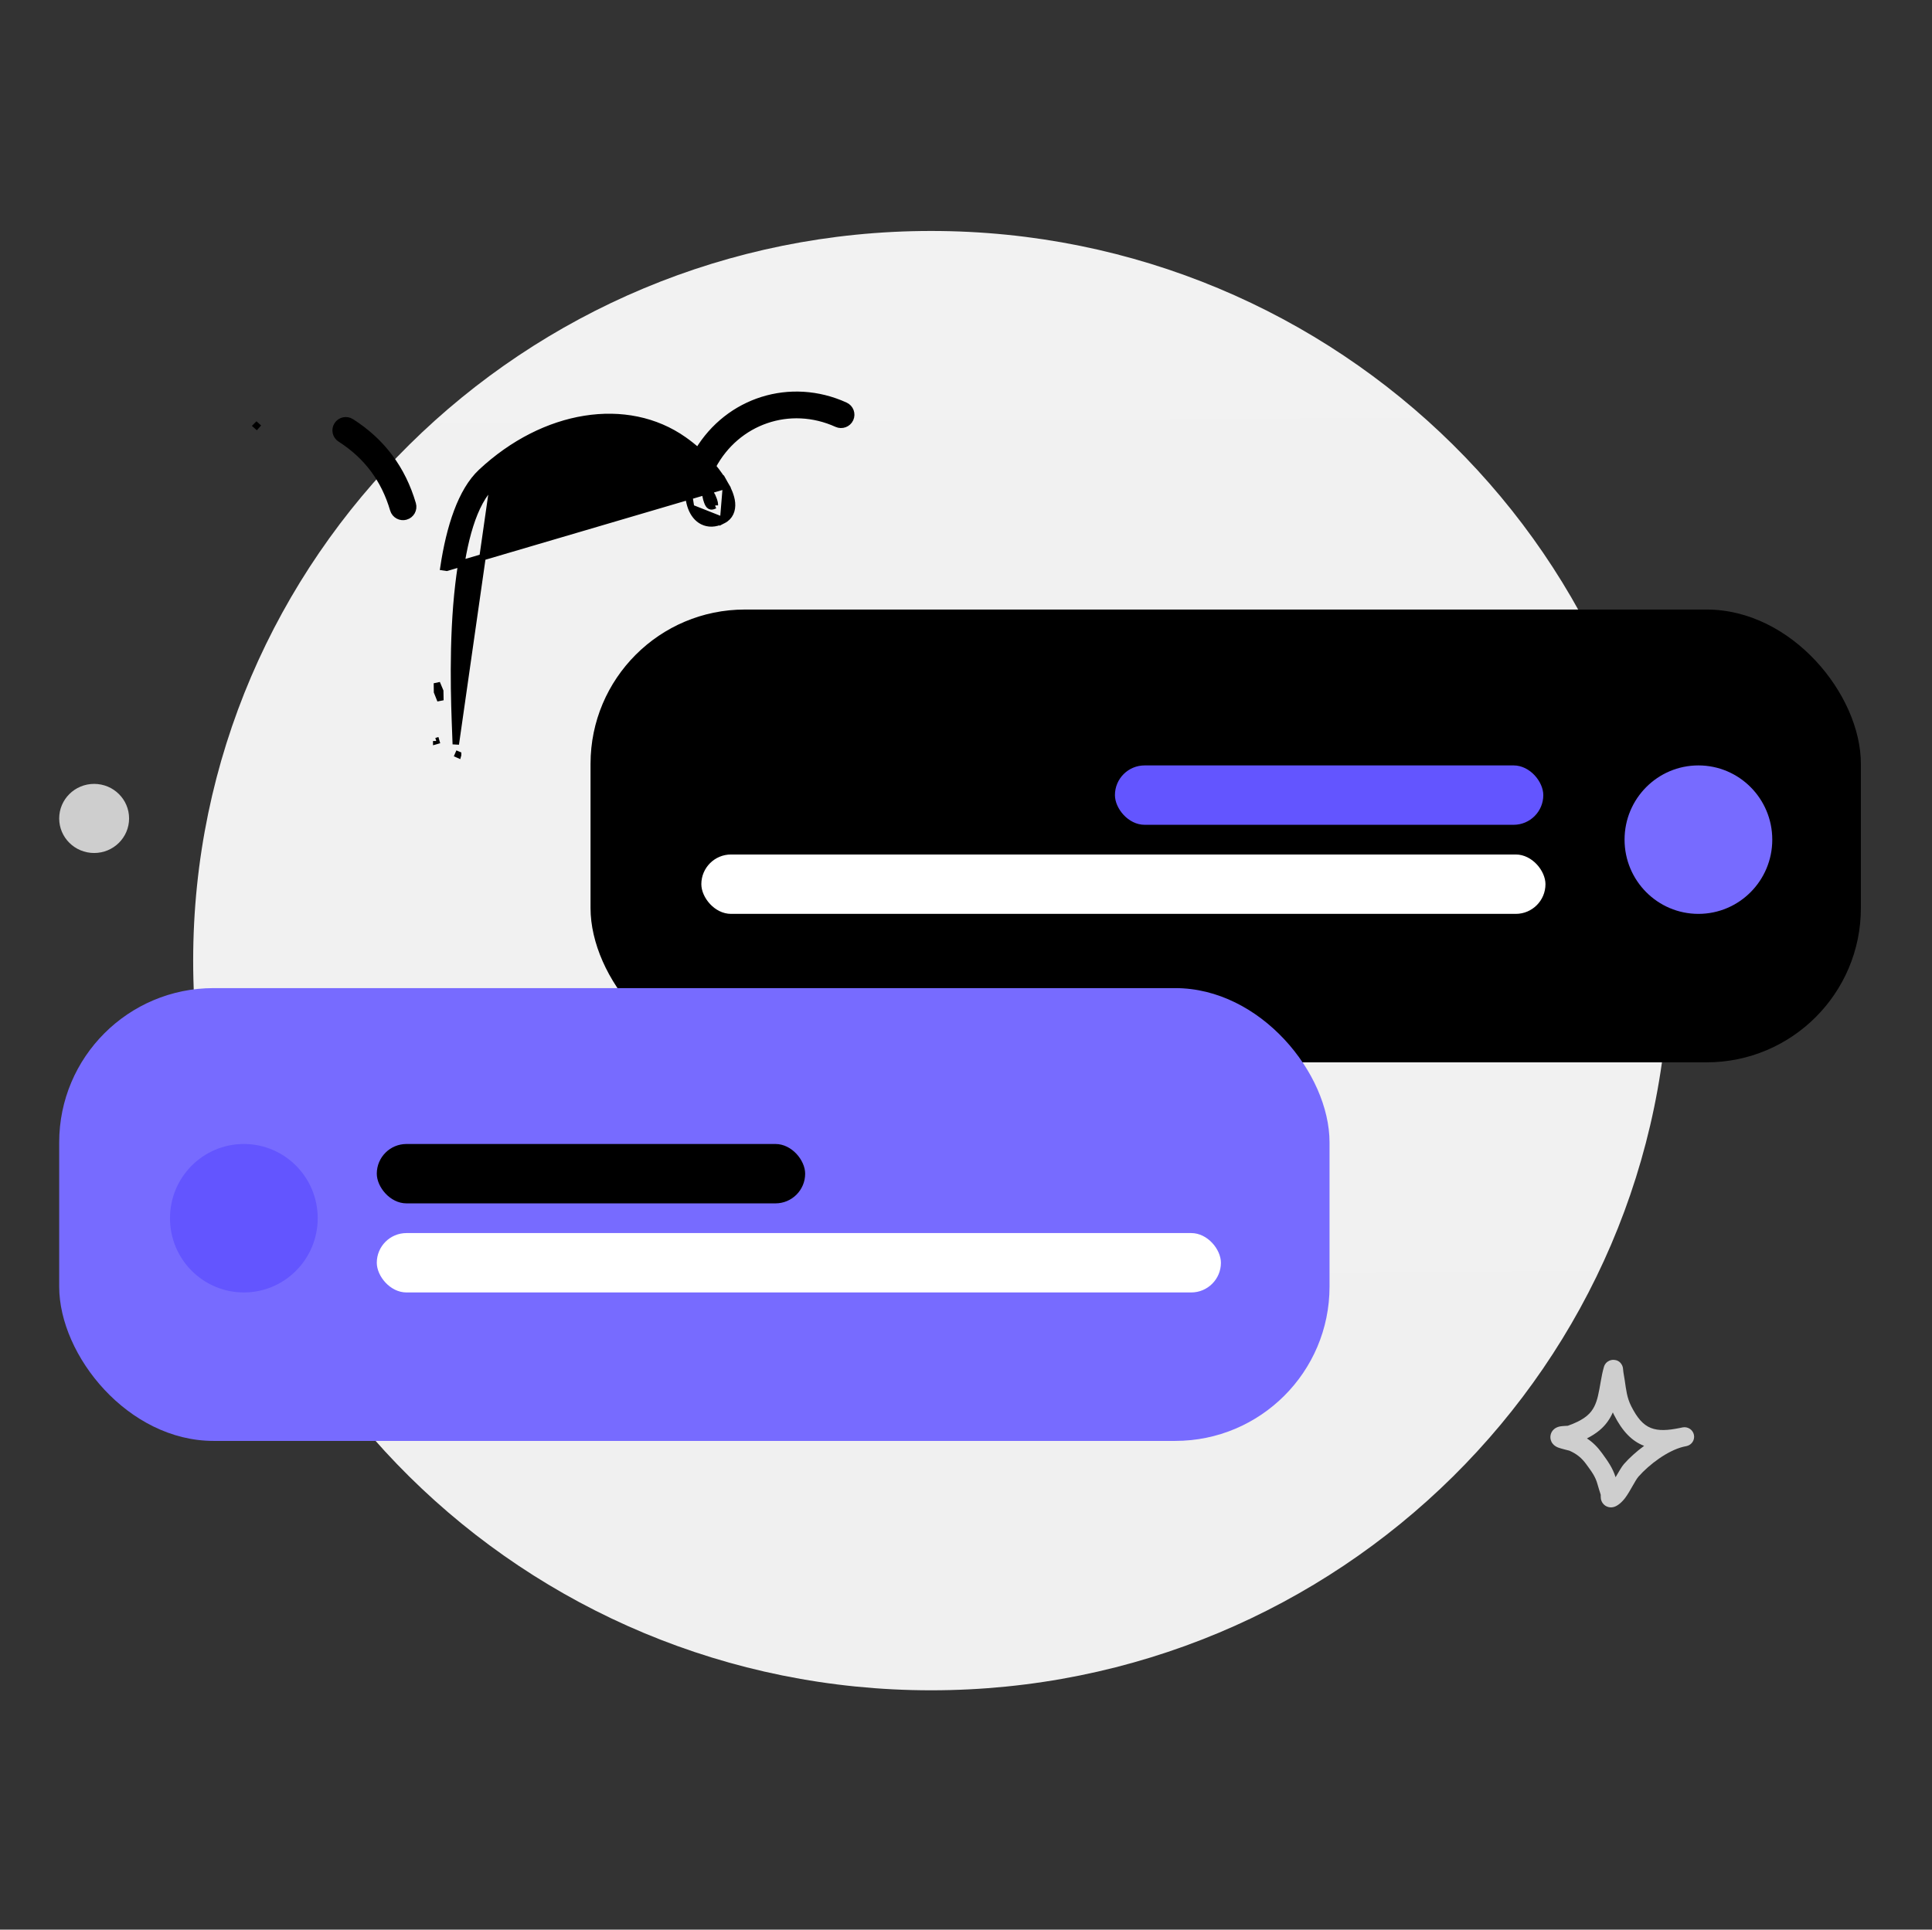 <svg width="1002" height="1001" viewBox="0 0 1002 1001" fill="none" xmlns="http://www.w3.org/2000/svg">
<rect x="0" y="0" width="1002" height="1001" fill="#333333" stroke="none"/>
<path d="M482.912 876.851C694.286 876.851 865.639 707.382 865.639 498.333C865.639 289.283 694.286 119.814 482.912 119.814C271.538 119.814 100.186 289.283 100.186 498.333C100.186 707.382 271.538 876.851 482.912 876.851Z" fill="url(#paint0_linear_4573_24016)"/>
<path fill-rule="evenodd" clip-rule="evenodd" d="M813.12 739.624C816.608 738.395 820.278 736.761 823.109 734.396C826.47 731.587 827.837 727.969 828.755 724.161C829.934 719.268 830.405 714.056 831.834 709.156C832.363 707.336 833.382 706.648 833.819 706.343C834.923 705.572 836.039 705.366 837.09 705.443C838.335 705.532 840.044 705.998 841.169 708.062C841.329 708.357 841.538 708.807 841.678 709.424C841.78 709.876 841.846 711.289 841.955 711.872C842.225 713.307 842.452 714.742 842.664 716.186C843.372 720.989 843.779 725.069 846.014 729.482C849.046 735.473 852.085 739.138 856.206 740.762C860.191 742.332 864.956 742.036 871.043 740.805C871.623 740.667 872.196 740.548 872.763 740.45C875.447 739.987 878.013 741.729 878.54 744.374C879.067 747.016 877.361 749.591 874.701 750.172C874.146 750.293 873.599 750.408 873.058 750.513C864.832 752.527 855.308 759.716 849.774 766.01C848.068 767.951 845.571 773.376 843.023 776.838C841.143 779.391 839.03 781.074 837.256 781.669C836.067 782.069 835.065 782.008 834.237 781.806C833.035 781.512 832.037 780.868 831.271 779.843C830.854 779.282 830.467 778.531 830.283 777.571C830.194 777.109 830.184 775.936 830.186 775.404C829.667 773.638 829.032 771.913 828.569 770.131C827.464 765.879 825.298 763.187 822.724 759.63C820.316 756.302 817.731 754.21 813.94 752.541C813.447 752.422 809.468 751.459 808.063 750.906C806.011 750.095 805.033 748.737 804.678 748.005C804.074 746.764 804.012 745.68 804.133 744.776C804.311 743.442 804.916 742.3 805.991 741.378C806.656 740.805 807.65 740.248 808.981 739.977C810.01 739.764 812.738 739.642 813.12 739.624ZM836.462 732.693C836.647 733.1 836.843 733.508 837.052 733.92C841.494 742.694 846.461 747.593 852.498 749.97L852.701 750.047C848.662 753.013 845.005 756.328 842.211 759.505C841.061 760.814 839.537 763.532 837.892 766.319C836.396 761.512 833.951 758.114 830.876 753.861C828.527 750.616 826.065 748.174 823.041 746.184C825.388 744.992 827.627 743.597 829.577 741.967C832.824 739.253 834.971 736.109 836.462 732.693Z" fill="#CECECE"/>
<ellipse cx="48.824" cy="424.572" rx="18.126" ry="17.927" fill="#CECECE"/>
<path d="M176.492 227.691L176.492 227.69C174.046 226.128 173.32 222.873 174.906 220.425C176.475 217.981 179.741 217.281 182.183 218.841C198.237 229.092 208.755 243.311 214.074 261.447C214.902 264.248 213.263 267.161 210.488 267.969L210.486 267.969C207.698 268.776 204.759 267.193 203.949 264.395C199.357 248.738 190.341 236.529 176.492 227.691Z" fill="black" stroke="black" stroke-width="3.335"/>
<path d="M375.037 269.931L375.038 269.931C378.655 268.102 379.956 264.603 379.625 260.864C379.333 257.447 377.513 253.636 376.528 251.905L375.037 269.931ZM375.037 269.931C370.832 272.053 367.247 271.912 364.384 270.493C361.653 269.143 359.657 266.563 358.444 263.362L358.444 263.361M375.037 269.931L358.444 263.361M255.657 251.308C245.342 260.944 240.379 281.179 237.797 303.012C234.295 332.585 235.576 365.166 236.177 380.464C236.267 382.751 236.342 384.652 236.383 386.099L255.657 251.308ZM255.657 251.308L256.795 252.527C256.795 252.527 256.795 252.527 256.795 252.527L255.657 251.308ZM358.444 263.361C357.287 260.307 356.826 256.551 356.778 253.001M358.444 263.361L356.778 253.001M370.751 262.169C369.755 262.657 368.976 262.893 368.342 262.576C367.548 262.185 367.144 261.267 366.755 260.241C366.089 258.493 365.729 256.359 365.593 254.201C366.204 255.144 366.79 256.107 367.354 257.089C367.483 257.318 367.632 257.593 367.789 257.902M370.751 262.169H369.083C369.083 262.041 369.08 261.836 369.068 261.623C369.058 261.44 369.043 261.296 369.028 261.202C369.027 261.196 369.027 261.191 369.026 261.185C369.023 261.171 369.021 261.158 369.019 261.147C369.012 261.116 369.005 261.085 368.998 261.054C368.989 261.053 368.984 261.053 368.984 261.053C368.984 261.053 368.989 261.053 368.997 261.052C368.994 261.036 368.99 261.02 368.986 261.004M370.751 262.169C370.751 261.868 370.736 261.217 370.65 260.8M370.751 262.169L370.135 260.913L370.65 260.8M368.986 261.004C368.943 260.959 368.887 260.888 368.819 260.776C368.659 260.516 368.508 260.16 368.314 259.649L368.313 259.647C368.108 259.11 367.934 258.523 367.789 257.902M368.986 261.004C369.004 261.023 369.019 261.038 369.033 261.048C369.046 261.047 369.062 261.044 369.082 261.04C369.266 261.003 369.555 260.899 370.017 260.672L370.132 260.908L370.65 260.8M368.986 261.004C368.725 259.91 368.229 258.774 367.789 257.902M367.789 257.902C367.717 257.596 367.652 257.28 367.594 256.958L368.803 256.264M368.803 256.264C368.299 255.385 367.776 254.52 367.234 253.67C367.288 254.797 367.405 255.909 367.592 256.948L368.803 256.264ZM368.803 256.264C369.337 257.208 370.26 259.024 370.65 260.8M356.778 253.001C356.735 249.838 357.019 246.728 357.495 244.258L356.778 253.001ZM231.651 294.539L230.002 294.292C231.571 283.842 233.855 273.947 237.034 265.454C240.206 256.977 244.31 249.786 249.584 244.859L249.585 244.858C282.252 214.355 325.238 207.432 354.674 228.19L354.675 228.191C357.223 229.989 359.675 231.935 361.998 234.021C377.792 207.739 409.929 197.432 438.378 210.35C441.036 211.553 442.201 214.674 440.995 217.315L440.995 217.315L440.991 217.325C439.768 219.956 436.652 221.114 434.002 219.915L433.999 219.914C409.649 208.857 382.102 218.426 369.627 241.942C372.2 245.049 374.524 248.376 376.528 251.904L231.651 294.539ZM226.654 358.877C226.631 357.428 226.613 355.944 226.599 354.43C227.184 355.793 227.757 357.162 228.316 358.538C228.341 360.17 228.371 361.76 228.405 363.302C227.837 361.818 227.253 360.344 226.654 358.877ZM133.068 220.849C133.069 220.848 133.07 220.847 133.071 220.845C133.072 220.844 133.073 220.843 133.074 220.842L134.316 221.955L133.068 220.849ZM226.24 384.409C226.239 384.406 226.238 384.403 226.237 384.399C226.237 384.398 226.237 384.4 226.238 384.403L227.842 383.948L226.24 384.409ZM237.587 391.452C237.586 391.454 237.584 391.457 237.583 391.459C237.581 391.465 237.578 391.471 237.576 391.477L236.051 390.802L237.587 391.452ZM348.583 236.77C348.583 236.77 348.583 236.77 348.583 236.77L349.544 235.407L348.583 236.77Z" fill="black" stroke="black" stroke-width="3.335"/>
<rect x="306.273" y="316.2" width="658.843" height="234.893" rx="80.039" fill="black"/>
<rect x="578.242" y="397.064" width="222.168" height="30.806" rx="15.403" fill="#6355FF"/>
<rect x="363.736" y="443.273" width="437.795" height="30.806" rx="15.403" fill="white"/>
<ellipse cx="880.856" cy="435.572" rx="38.305" ry="38.507" fill="#776BFF"/>
<rect x="30.697" y="512.586" width="658.843" height="234.893" rx="80.039" fill="#776BFF"/>
<rect x="195.414" y="593.45" width="222.168" height="30.806" rx="15.403" fill="black"/>
<rect x="195.414" y="639.659" width="437.795" height="30.806" rx="15.403" fill="white"/>
<ellipse cx="126.467" cy="631.957" rx="38.305" ry="38.507" fill="#6355FF"/>
<defs>
<linearGradient id="paint0_linear_4573_24016" x1="479.962" y1="-3.44" x2="487.631" y2="1325.86" gradientUnits="userSpaceOnUse">
<stop stop-color="#F2F2F2"/>
<stop offset="1" stop-color="#EFEFEF"/>
</linearGradient>
</defs>
</svg>
